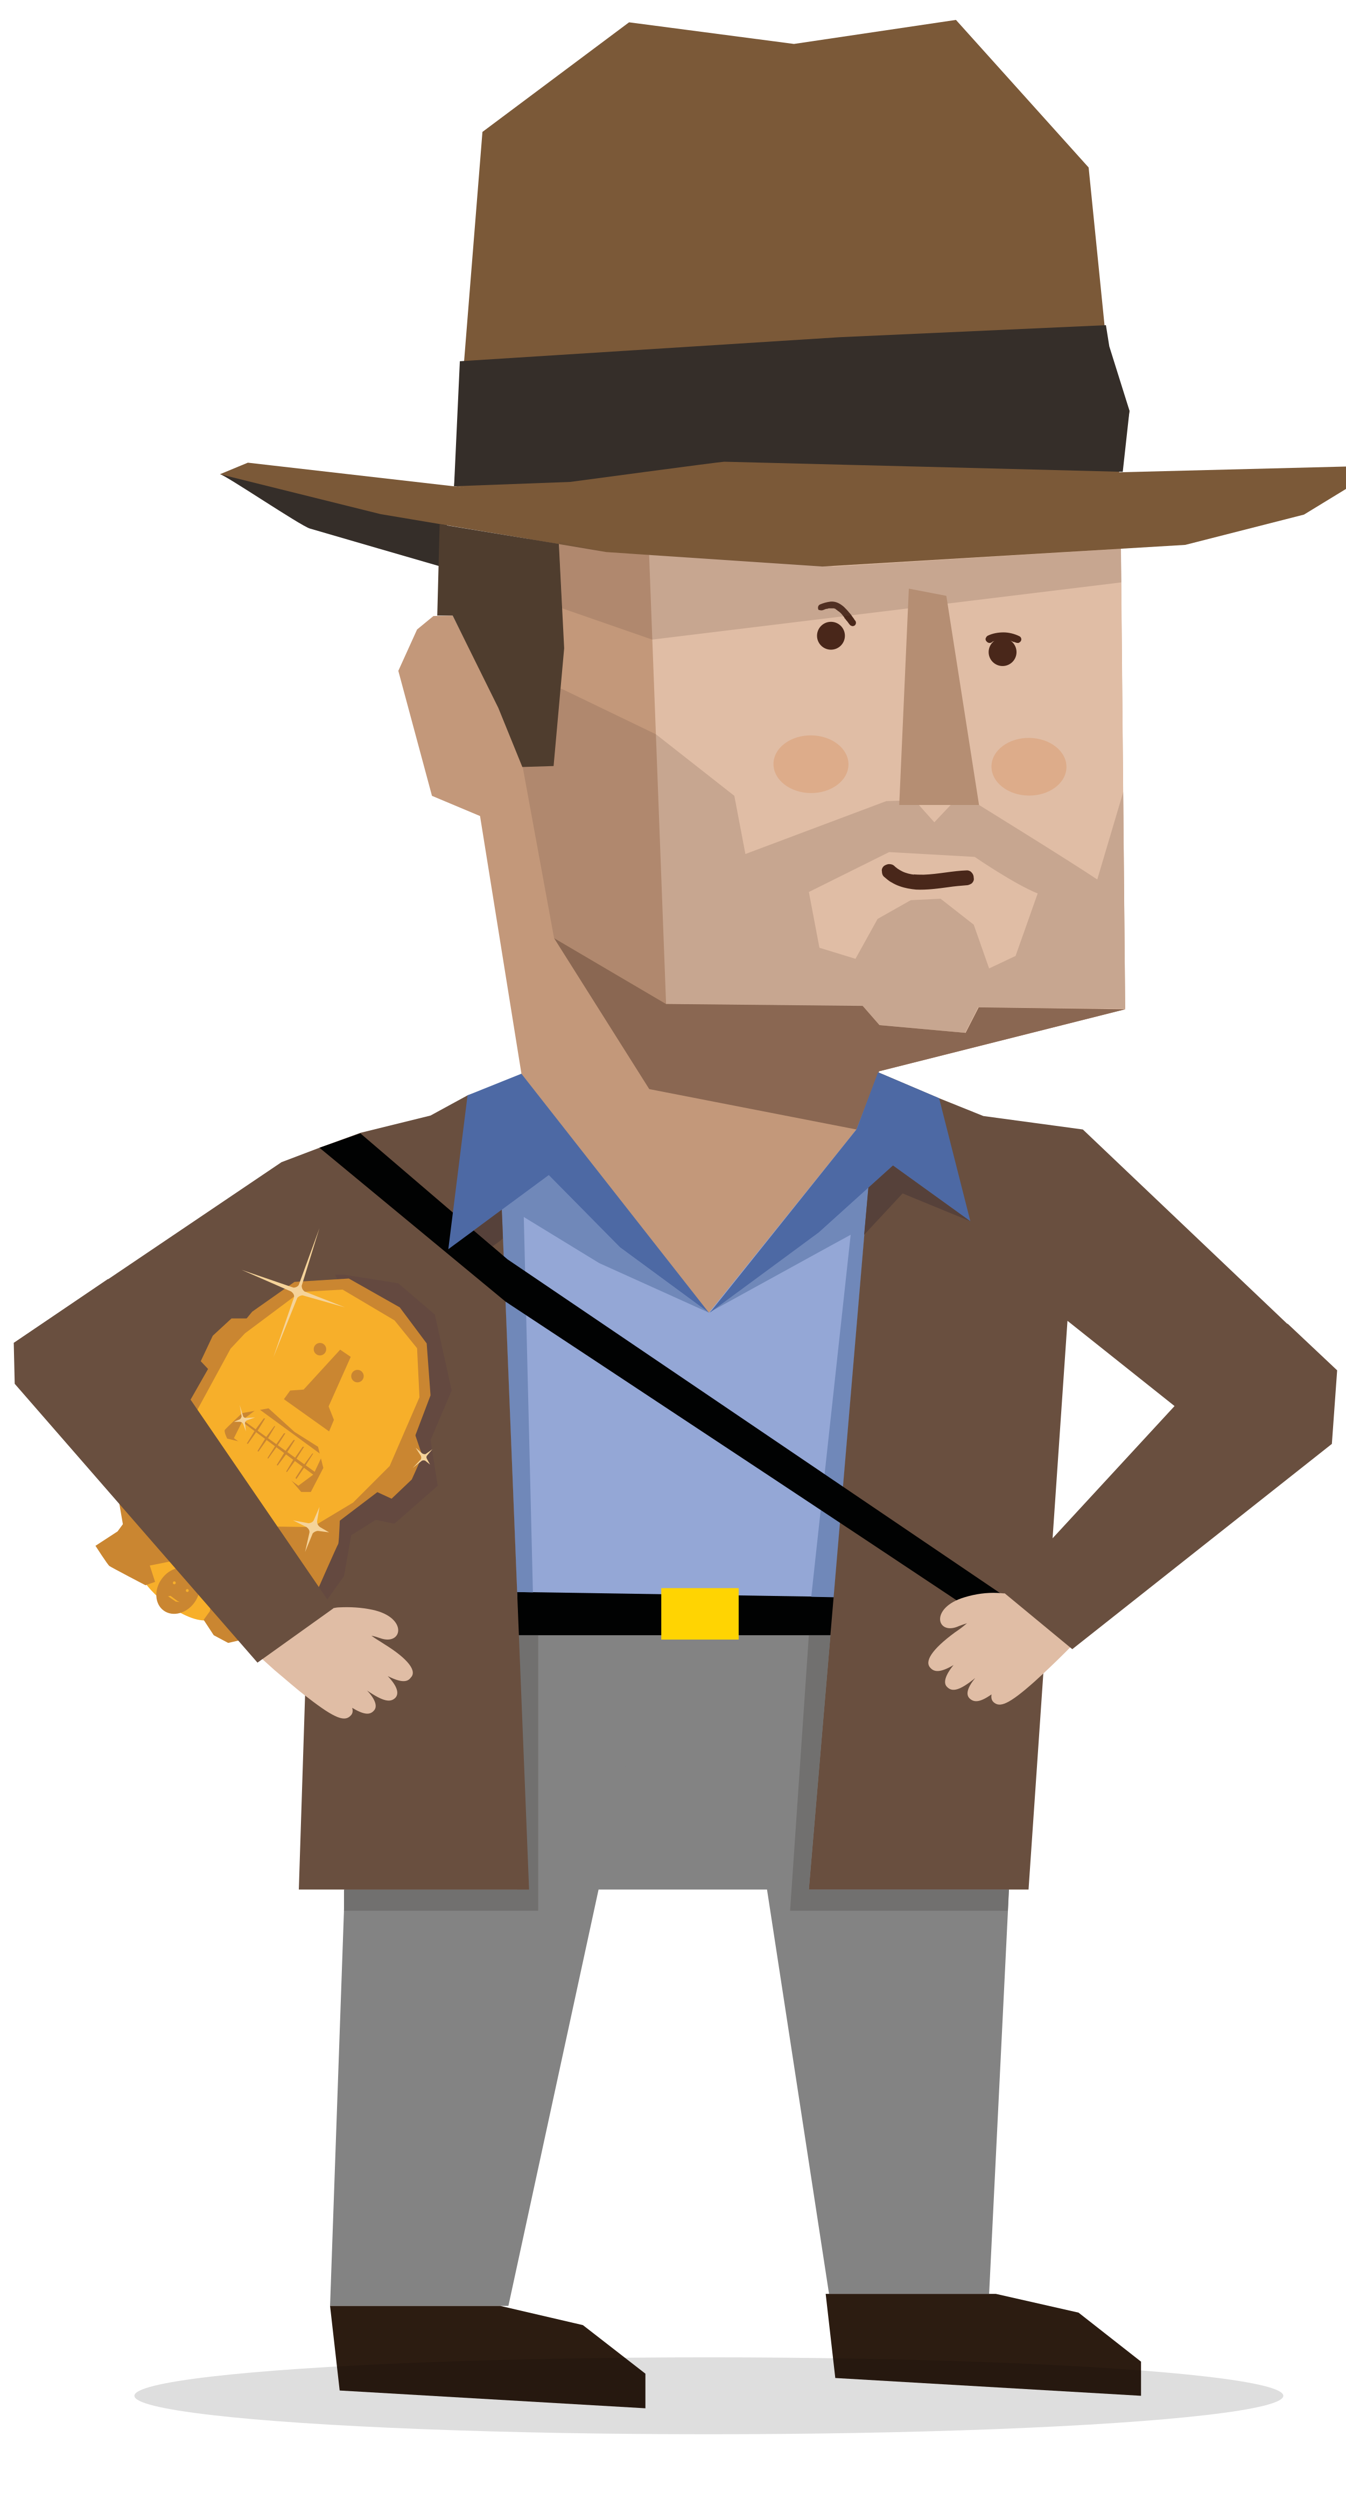 <svg width="28" height="52" xmlns="http://www.w3.org/2000/svg" xml:space="preserve" version="1.1">

 <g>
  <title>Layer 1</title>
  <g id="svg_91">
   <g id="svg_1">
    <polygon id="svg_2" fill="#94A7D6" points="18.706,36.494 8.286,36.494 10.336,22.574 11.006,22.264 18.266,22.304 " class="st0"/>
    <polygon id="svg_3" fill="#838383" points="20.096,39.304 7.306,39.304 7.736,33.484 18.186,33.674 " class="st1"/>
    <polygon id="svg_4" fill="#838383" points="10.576,47.964 6.866,47.964 7.326,34.894 13.216,35.774 " class="st1"/>
    <polygon id="svg_5" fill="#838383" points="20.576,47.714 17.246,47.714 15.336,35.264 21.166,35.704 " class="st1"/>
    <path id="svg_6" fill="#352E29" d="m4.576,9.864c0.12,0.02 1.67,1.07 1.87,1.13c0.2,0.06 2.72,0.79 2.72,0.79l0.16,-1.05l-2.1,-0.47l-2.65,-0.4z" class="st2"/>
    <polygon id="svg_7" fill="#C3987A" points="13.126,7.314 20.116,9.054 22.606,8.084 23.316,11.414 23.406,20.994 18.286,22.284 17.816,23.494 14.746,27.304 11.006,23.324 9.986,16.974 8.986,16.554 8.286,13.954 8.676,13.094 9.016,12.814 9.416,12.804 10.366,14.674 11.626,14.474 10.616,9.344 " class="st3"/>
    <polygon id="svg_8" fill="#E0BDA5" points="13.346,7.384 13.856,20.884 23.406,20.994 23.316,11.064 22.836,8.114 20.246,9.064 " class="st4"/>
    <polygon id="svg_9" fill="#8A6752" points="23.406,20.994 20.356,20.954 20.086,21.484 18.296,21.324 17.946,20.924 13.856,20.884 11.526,19.514 13.506,22.654 17.816,23.494 18.286,22.284 " class="st5"/>
    <circle id="svg_10" fill="#49271A" r="0.29" cy="13.224" cx="17.286" class="st6"/>
    <g id="svg_11">
     <g id="svg_12">
      <g id="svg_13">
       <path id="svg_14" fill="#49271A" d="m17.136,12.684c0.01,0 0.02,-0.01 0.02,-0.01c0.01,0 -0.02,0.01 0,0c0,0 0.01,0 0.01,0c0.01,-0.01 0.03,-0.01 0.04,-0.01c0.01,0 0.02,-0.01 0.04,-0.01c0.01,0 0.01,0 0.02,0c0,0 0.01,0 0.01,0c0.01,0 -0.02,0 -0.01,0c0.02,0 0.04,0 0.07,0c0.01,0 -0.02,0 -0.01,0c0,0 0.01,0 0.01,0c0,0 0.01,0 0.01,0c0.01,0 0.02,0.01 0.03,0.01c0.02,0.01 -0.02,-0.01 0,0c0,0 0.01,0 0.01,0.01c0.01,0.01 0.02,0.01 0.03,0.02c0,0 0.01,0.01 0.01,0.01c0.02,0.01 -0.01,-0.01 0,0c0.01,0.01 0.02,0.01 0.03,0.02c0.04,0.03 0.07,0.07 0.1,0.11c0.01,0.01 0.01,0.01 0.01,0.02c0,0 0,0.01 0.01,0.01c0.01,0.01 -0.01,-0.02 0,0c0.01,0.01 0.02,0.03 0.03,0.04c0.03,0.03 0.05,0.07 0.08,0.1c0.01,0.01 0.04,0.02 0.05,0.02c0.02,0 0.04,-0.01 0.05,-0.02c0.01,-0.01 0.02,-0.03 0.02,-0.05c0,-0.02 -0.01,-0.04 -0.02,-0.05c0.01,0.02 0,0 0,0c0,0 -0.01,-0.01 -0.01,-0.01c0,-0.01 -0.01,-0.01 -0.01,-0.02c-0.01,-0.01 -0.02,-0.03 -0.03,-0.04c-0.02,-0.03 -0.04,-0.06 -0.07,-0.09c-0.03,-0.04 -0.07,-0.08 -0.11,-0.12c-0.08,-0.07 -0.17,-0.12 -0.28,-0.11c-0.08,0.01 -0.15,0.03 -0.22,0.06c-0.04,0.02 -0.05,0.07 -0.03,0.11c0.03,0.01 0.07,0.02 0.11,0l0,0z" class="st6"/>
      </g>
     </g>
    </g>
    <circle id="svg_15" fill="#49271A" r="0.29" cy="13.564" cx="20.856" class="st6"/>
    <g id="svg_16">
     <g id="svg_17">
      <path id="svg_18" fill="#49271A" d="m21.206,13.234c-0.1,-0.05 -0.22,-0.08 -0.33,-0.08c-0.11,0 -0.23,0.02 -0.33,0.07c-0.02,0.01 -0.03,0.03 -0.04,0.05c-0.01,0.02 0,0.05 0.01,0.06c0.03,0.04 0.07,0.05 0.11,0.03c0,0 0.01,0 0.01,-0.01c0.01,0 -0.02,0.01 0,0c0.01,0 0.01,-0.01 0.02,-0.01c0.02,-0.01 0.03,-0.01 0.05,-0.01c0.03,-0.01 0.06,-0.02 0.09,-0.02c-0.01,0 -0.01,0 -0.02,0c0.06,-0.01 0.12,-0.01 0.18,0c-0.01,0 -0.01,0 -0.02,0c0.04,0 0.07,0.01 0.1,0.02c0.02,0.01 0.03,0.01 0.05,0.02c0,0 0.01,0 0.01,0c0,0 0,0 0.01,0c0,0 -0.01,0 -0.01,0c0.01,0 0.02,0.01 0.03,0.01c0.02,0.01 0.04,0.01 0.06,0.01c0.02,-0.01 0.04,-0.02 0.05,-0.04c0.02,-0.03 0.01,-0.08 -0.03,-0.1l0,0z" class="st6"/>
     </g>
    </g>
    <ellipse id="svg_19" fill="#DDAC8A" ry="0.78" rx="0.6" cy="26.924" cx="77.737" class="st7" transform="matrix(0.011, -1, 1, 0.011, -10.909, 93.337)"/>
    <ellipse id="svg_20" fill="#DDAC8A" ry="0.78" rx="0.6" cy="26.974" cx="82.267" class="st7" transform="matrix(0.011, -1, 1, 0.011, -6.474, 97.919)"/>
    <polygon id="svg_21" fill="#E0BDA5" points="17.886,20.854 18.296,21.324 20.086,21.484 20.456,20.764 " class="st4"/>
    <path id="svg_22" enable-background="new" fill="#694F3F" opacity="0.21" d="m23.366,16.474c0,0 -0.57,1.92 -0.54,1.82c-0.63,-0.42 -2.46,-1.55 -2.46,-1.55l-0.59,0l-0.34,0.36l-0.41,-0.46l-0.59,0.02l-2.93,1.1l-0.23,-1.21l-1.63,-1.28l-1.97,-0.95l-1.03,0.39l0.88,4.8l2.33,1.37l4.09,0.05l0.35,0.4l1.78,0.15l0.27,-0.53l3.06,0.03l-0.04,-4.51zm-2.79,3.67l-0.32,-0.91l-0.69,-0.54l-0.62,0.03l-0.69,0.39l-0.46,0.83l-0.75,-0.23l-0.22,-1.16l1.67,-0.83l1.78,0.1c0,0 0.83,0.57 1.31,0.76c-0.02,0.06 -0.46,1.3 -0.46,1.3l-0.55,0.26z" class="st8"/>
    <g id="svg_23">
     <g id="svg_24">
      <g id="svg_25">
       <path id="svg_26" fill="#49271A" d="m20.116,18.104c-0.3,0.01 -0.6,0.08 -0.9,0.09c-0.08,0 -0.16,0 -0.24,-0.01c0.01,0 0.03,0 0.04,0.01c-0.08,-0.01 -0.17,-0.03 -0.25,-0.07c0.01,0.01 0.02,0.01 0.04,0.02c-0.06,-0.03 -0.12,-0.06 -0.18,-0.11c0.01,0.01 0.02,0.02 0.03,0.02c-0.02,-0.01 -0.04,-0.03 -0.05,-0.04c-0.03,-0.03 -0.07,-0.04 -0.11,-0.04c-0.04,0 -0.08,0.02 -0.11,0.04c-0.03,0.03 -0.05,0.07 -0.04,0.11c0,0.04 0.01,0.08 0.04,0.11c0.05,0.04 0.1,0.09 0.16,0.12c0.05,0.03 0.11,0.06 0.17,0.08c0.11,0.04 0.23,0.06 0.34,0.07c0.22,0.01 0.45,-0.02 0.67,-0.05c0.13,-0.02 0.26,-0.03 0.38,-0.04c0.04,0 0.08,-0.02 0.11,-0.04c0.03,-0.03 0.05,-0.07 0.04,-0.11c0,-0.04 -0.01,-0.08 -0.04,-0.11c-0.02,-0.03 -0.06,-0.05 -0.1,-0.05l0,0z" class="st6"/>
      </g>
     </g>
    </g>
    <polygon id="svg_27" fill="#7B5938" points="4.576,9.864 7.916,10.694 12.616,11.484 17.106,11.784 24.656,11.334 27.126,10.704 28.796,9.684 9.866,10.164 5.156,9.624 " class="st9"/>
    <polygon id="svg_28" fill="#7B5938" points="13.086,0.464 10.036,2.744 9.446,10.114 13.166,10.694 23.146,10.614 23.496,8.554 23.006,7.054 22.646,3.484 19.886,0.414 16.516,0.914 " class="st9"/>
    <path id="svg_29" fill="#352E29" d="m9.566,7.514l-0.12,2.6l2.42,-0.09c0,0 3.12,-0.42 3.2,-0.42c0.08,0 8.29,0.21 8.29,0.21l0.14,-1.27l-0.42,-1.34l-0.07,-0.44l-5.54,0.25l-7.9,0.5z" class="st2"/>
    <polygon id="svg_30" fill="#4F3D2E" points="9.096,12.804 9.146,10.904 11.626,11.314 11.736,13.484 11.516,15.934 10.866,15.954 10.366,14.724 9.416,12.804 " class="st10"/>
    <polygon id="svg_31" enable-background="new" fill="#694F3F" opacity="0.21" points="11.656,11.874 11.696,12.654 13.566,13.304 23.326,12.114 23.316,11.414 17.346,11.784 12.616,11.484 11.626,11.264 " class="st8"/>
    <polygon id="svg_32" fill="#B58E73" points="18.906,12.244 18.706,16.744 20.366,16.744 19.686,12.394 " class="st11"/>
    <polygon id="svg_33" fill="#010202" points="10.776,34.014 17.806,34.014 17.826,33.224 10.756,33.114 " class="st12"/>
    <polygon id="svg_34" fill="#2C1C11" points="20.716,47.714 22.436,48.104 23.736,49.124 23.736,49.834 17.376,49.464 17.176,47.714 " class="st13"/>
    <polygon id="svg_35" fill="#2C1C11" points="10.406,47.964 12.126,48.364 13.426,49.374 13.426,50.094 7.066,49.724 6.866,47.964 " class="st13"/>
    <rect id="svg_36" fill="#FFD402" height="1.07" width="1.61" class="st14" y="33.034" x="13.756"/>
    <polygon id="svg_37" fill="#7088B9" points="14.746,27.304 17.256,25.924 17.696,25.684 16.876,33.214 17.346,33.224 18.066,24.704 17.036,25.634 " class="st15"/>
    <polygon id="svg_38" fill="#7088B9" points="10.756,33.114 11.086,33.124 10.896,25.314 12.466,26.274 14.746,27.304 12.896,25.944 11.416,24.444 10.436,25.164 " class="st15"/>
    <polygon id="svg_39" fill="#71706F" points="7.156,39.744 11.196,39.744 11.196,34.014 10.776,34.014 10.756,39.304 7.156,39.304 " class="st16"/>
    <polygon id="svg_40" fill="#694F3F" points="16.826,39.304 21.396,39.304 22.206,27.474 25.146,29.814 27.196,27.934 22.526,23.494 20.456,23.214 19.536,22.844 18.266,22.304 " class="st17"/>
    <polygon id="svg_41" fill="#4D69A4" points="14.766,27.304 17.036,25.634 18.576,24.244 20.186,25.404 19.536,22.844 18.266,22.304 17.816,23.494 " class="st18"/>
    <polygon id="svg_42" fill="#71706F" points="16.826,34.014 16.436,39.744 20.966,39.744 20.986,39.304 16.826,39.304 17.276,34.014 " class="st16"/>
    <path id="svg_43" fill="#71706F" d="m16.826,33.214" class="st16"/>
    <path id="svg_44" fill="#71706F" d="m17.496,25.924" class="st16"/>
    <polygon id="svg_45" fill="#56413A" points="17.976,25.684 18.776,24.824 20.186,25.404 18.576,24.244 18.066,24.704 " class="st19"/>
    <polygon id="svg_46" fill="#694F3F" points="11.006,39.304 6.216,39.304 6.426,32.794 5.856,24.174 6.646,23.874 7.496,23.564 8.956,23.204 9.726,22.784 10.336,22.574 " class="st17"/>
    <polygon id="svg_47" fill="#644940" points="4.666,27.674 6.136,26.514 7.156,26.514 8.286,26.694 9.046,27.344 9.396,28.924 8.956,29.954 9.106,30.904 8.206,31.694 7.816,31.614 7.306,31.934 7.156,32.784 6.656,33.484 3.706,29.814 " class="st20"/>
    <polygon id="svg_48" fill="#694F3F" points="7.566,27.764 2.276,30.504 0.286,27.934 5.856,24.174 " class="st17"/>
    <path id="svg_49" fill="#F7AF2A" d="m4.526,33.444c-0.06,0.08 -0.08,0.23 -0.18,0.25c-0.23,0.06 -0.59,-0.12 -0.87,-0.32c-0.22,-0.16 -0.48,-0.42 -0.55,-0.62c-0.05,-0.15 0.07,-0.25 0.15,-0.36c0.18,-0.25 0.65,-0.22 1.05,0.07c0.4,0.3 0.58,0.73 0.4,0.98z" class="st21"/>
    <ellipse id="svg_50" fill="#CA8631" ry="0.42" rx="0.51" cy="27.98" cx="43.454" class="st22" transform="matrix(0.585, -0.811, 0.811, 0.585, -44.408, 51.961)"/>
    <circle id="svg_51" fill="#F7AF2A" r="0.03" cy="32.924" cx="3.626" class="st21"/>
    <circle id="svg_52" fill="#F7AF2A" r="0.03" cy="33.084" cx="3.896" class="st21"/>
    <polygon id="svg_53" fill="#F7AF2A" points="3.496,33.204 3.546,33.194 3.696,33.304 3.736,33.324 3.656,33.314 " class="st21"/>
    <path id="svg_54" fill="#F7AF2A" d="m2.726,31.464c0,0 0.41,-0.68 0.44,-0.72c0.03,-0.04 0.82,-0.65 0.82,-0.65l-1.02,0.5l-0.32,0.45l0.08,0.42z" class="st21"/>
    <polygon id="svg_55" fill="#F7AF2A" points="5.566,33.514 6.006,33.404 6.276,32.794 6.236,31.934 6.026,32.804 " class="st21"/>
    <polygon id="svg_56" fill="#CA8631" points="3.736,29.514 4.466,28.234 5.246,27.284 6.126,26.664 7.256,26.594 8.316,27.194 8.876,27.944 8.956,29.024 8.596,29.974 7.986,30.934 6.946,31.724 3.816,29.874 " class="st22"/>
    <path id="svg_57" fill="#CA8631" d="m4.236,29.244l-1.3,0.7l-0.33,0.46l-0.18,0.55l0.13,0.75l-0.11,0.15l-0.46,0.3c0,0 0.25,0.39 0.29,0.42c0.04,0.03 0.75,0.4 0.75,0.4l0.2,-0.07l-0.11,-0.34l0.7,-0.14l0.36,0.15l0.26,0.4l-0.07,0.54l-0.13,0.18l0.21,0.32l0.3,0.16l0.48,-0.11l0.26,-0.36l0.86,-0.23l0.22,-0.31c0,0 0.44,-1 0.47,-1.05c0.02,-0.05 0.04,-0.68 0.04,-0.68l-0.48,0.22l-0.67,-0.01l-0.86,-0.51l-0.71,-0.72l-0.2,-0.58l0.08,-0.59z" class="st22"/>
    <polygon id="svg_58" fill="#CA8631" points="7.256,30.764 8.146,31.174 8.566,30.774 8.786,30.284 8.606,29.754 8.006,29.724 " class="st22"/>
    <polygon id="svg_59" fill="#CA8631" points="4.846,29.024 4.176,28.314 4.426,27.784 4.816,27.424 5.376,27.424 5.596,27.984 " class="st22"/>
    <polygon id="svg_60" fill="#F7AF2A" points="6.246,26.874 5.096,27.734 4.796,28.054 4.106,29.324 4.156,30.424 4.736,31.104 5.756,31.754 6.496,31.764 7.346,31.254 8.106,30.494 8.726,29.064 8.676,28.044 8.206,27.464 7.126,26.824 " class="st21"/>
    <polygon id="svg_61" fill="#CA8631" points="6.846,29.774 5.906,29.104 6.036,28.924 6.316,28.904 7.076,28.074 7.296,28.224 6.836,29.254 6.946,29.534 " class="st22"/>
    <path id="svg_62" fill="#CA8631" d="m5.016,29.994l-0.29,-0.07c0,0 -0.07,-0.14 -0.05,-0.18c0.02,-0.03 0.36,-0.35 0.36,-0.35l0.55,-0.1l0.54,0.49l0.49,0.31l0.11,0.44l-0.26,0.5l-0.2,0l-0.3,-0.35l-0.95,-0.69z" class="st22"/>
    <polygon id="svg_63" fill="#F7AF2A" points="6.706,30.274 5.366,29.294 5.046,29.534 6.546,30.614 " class="st21"/>
    <polygon id="svg_64" fill="#F7AF2A" points="4.866,29.914 6.206,30.904 6.516,30.674 5.036,29.574 " class="st21"/>
    <circle id="svg_65" fill="#CA8631" r="0.13" cy="28.064" cx="6.656" class="st22"/>
    <circle id="svg_66" fill="#CA8631" r="0.13" cy="28.624" cx="7.436" class="st22"/>
    <path id="svg_67" fill="#E0BDA5" d="m7.986,34.194c-0.09,-0.06 -0.18,-0.11 -0.26,-0.17c0.06,0.01 0.12,0.03 0.18,0.05c0.47,0.17 0.59,-0.43 -0.16,-0.59c-0.24,-0.05 -0.46,-0.06 -0.68,-0.05c-0.05,0 -0.1,0.01 -0.15,0.02c-0.22,-0.17 -0.43,-0.34 -0.63,-0.52l-1.14,1.28c0.06,0.05 0.11,0.11 0.17,0.17c0.13,0.12 0.27,0.24 0.4,0.36c0.23,0.19 0.45,0.39 0.69,0.57c0.58,0.45 0.77,0.5 0.89,0.37c0.04,-0.04 0.05,-0.09 0.03,-0.16c0.25,0.15 0.37,0.15 0.45,0.06c0.08,-0.08 0.04,-0.23 -0.14,-0.42c0.35,0.24 0.49,0.25 0.59,0.15c0.08,-0.09 0.04,-0.24 -0.16,-0.45c0.28,0.14 0.41,0.13 0.48,0.03c0.13,-0.13 -0.04,-0.38 -0.56,-0.7z" class="st4"/>
    <polygon id="svg_68" fill="#694F3F" points="6.936,33.454 5.356,34.584 0.306,28.784 0.286,27.934 2.246,26.604 " class="st17"/>
    <path id="svg_69" fill="#010202" d="m6.646,23.874l3.87,3.2c0,0 11.08,7.31 11,7.31c0.01,-0.28 0.05,-0.73 0.05,-0.73l-11.01,-7.46l-3.06,-2.62l-0.85,0.3z" class="st12"/>
    <polygon id="svg_70" fill="#4D69A4" points="14.746,27.304 12.896,25.944 11.416,24.444 9.326,25.984 9.726,22.784 10.846,22.334 " class="st18"/>
    <path id="svg_71" fill="#56413A" d="m10.246,25.924c0,0 0.16,-0.11 0.21,-0.16c0.01,-0.01 -0.02,-0.6 -0.02,-0.6l-0.58,0.43l0.39,0.33z" class="st19"/>
    <path id="svg_72" fill="#E0BDA5" d="m19.866,33.954c0.09,-0.06 0.17,-0.12 0.25,-0.19c-0.06,0.02 -0.12,0.04 -0.17,0.06c-0.46,0.21 -0.62,-0.38 0.12,-0.6c0.23,-0.07 0.46,-0.1 0.68,-0.09c0.05,0 0.1,0.01 0.15,0.01c0.21,-0.18 0.41,-0.37 0.59,-0.56l1.23,1.2c-0.05,0.06 -0.1,0.12 -0.16,0.18c-0.12,0.13 -0.25,0.26 -0.38,0.39c-0.21,0.21 -0.43,0.42 -0.65,0.62c-0.55,0.49 -0.73,0.55 -0.86,0.43c-0.04,-0.04 -0.05,-0.09 -0.04,-0.16c-0.24,0.17 -0.36,0.17 -0.45,0.09c-0.09,-0.08 -0.06,-0.22 0.11,-0.43c-0.33,0.27 -0.48,0.29 -0.58,0.19c-0.09,-0.08 -0.05,-0.24 0.13,-0.46c-0.27,0.16 -0.4,0.15 -0.48,0.06c-0.13,-0.13 0.02,-0.38 0.51,-0.74z" class="st4"/>
    <polygon id="svg_73" fill="#694F3F" points="20.866,33.114 22.306,34.304 27.706,30.034 27.816,28.504 26.786,27.534 24.436,29.244 " class="st17"/>
    <path id="svg_74" fill="#F5D39A" d="m5.026,26.414l1.08,0.37c0.04,0 0.09,-0.02 0.11,-0.06l0.43,-1.18l-0.37,1.2c0,0.05 0.02,0.09 0.06,0.12l0.84,0.33l-0.88,-0.25c-0.04,0 -0.08,0.02 -0.11,0.05l-0.5,1.24l0.43,-1.25c0.01,-0.05 -0.02,-0.09 -0.06,-0.12l-1.03,-0.45z" class="st23"/>
    <path id="svg_75" fill="#F5D39A" d="m6.096,31.624l0.32,0.06c0.04,0 0.09,-0.02 0.11,-0.06l0.12,-0.28l-0.05,0.3c0,0.05 0.02,0.09 0.06,0.12l0.19,0.11l-0.23,-0.03c-0.04,0 -0.08,0.02 -0.11,0.05l-0.16,0.39l0.09,-0.4c0.01,-0.05 -0.02,-0.09 -0.06,-0.12l-0.28,-0.14z" class="st23"/>
    <path id="svg_76" fill="#F5D39A" d="m5.306,29.484l-0.17,0.06c-0.02,0.01 -0.04,0.03 -0.04,0.06l0.02,0.17l-0.06,-0.16c-0.01,-0.02 -0.04,-0.04 -0.07,-0.04l-0.12,0l0.12,-0.05c0.02,-0.01 0.03,-0.03 0.04,-0.06l-0.04,-0.24l0.07,0.23c0.01,0.03 0.04,0.04 0.06,0.04l0.19,-0.01z" class="st23"/>
    <path id="svg_77" fill="#F5D39A" d="m8.646,30.114l0.14,0.12c0.02,0.01 0.05,0.02 0.07,0.01l0.14,-0.1l-0.11,0.13c-0.02,0.02 -0.02,0.05 0,0.08l0.06,0.11l-0.1,-0.08c-0.02,-0.01 -0.05,-0.01 -0.07,0l-0.19,0.15l0.16,-0.17c0.02,-0.02 0.02,-0.05 0.01,-0.08l-0.11,-0.17z" class="st23"/>
    <polygon id="svg_78" fill="#CA8631" points="5.516,29.504 5.486,29.504 5.316,29.734 5.356,29.764 " class="st22"/>
    <polygon id="svg_79" fill="#CA8631" points="5.726,29.664 5.706,29.664 5.536,29.894 5.576,29.914 " class="st22"/>
    <polygon id="svg_80" fill="#CA8631" points="5.936,29.814 5.906,29.814 5.746,30.044 5.776,30.064 " class="st22"/>
    <polygon id="svg_81" fill="#CA8631" points="6.136,29.954 6.106,29.954 5.936,30.184 5.976,30.204 " class="st22"/>
    <polygon id="svg_82" fill="#CA8631" points="6.326,30.094 6.296,30.094 6.136,30.324 6.166,30.344 " class="st22"/>
    <polygon id="svg_83" fill="#CA8631" points="6.516,30.234 6.496,30.234 6.326,30.464 6.356,30.484 " class="st22"/>
    <polygon id="svg_84" fill="#CA8631" points="5.326,29.794 5.296,29.764 5.136,30.024 5.156,30.034 " class="st22"/>
    <polygon id="svg_85" fill="#CA8631" points="5.546,29.954 5.516,29.924 5.356,30.184 5.376,30.194 " class="st22"/>
    <polygon id="svg_86" fill="#CA8631" points="5.756,30.094 5.726,30.074 5.566,30.324 5.576,30.344 " class="st22"/>
    <polygon id="svg_87" fill="#CA8631" points="5.956,30.244 5.916,30.214 5.756,30.474 5.776,30.484 " class="st22"/>
    <polygon id="svg_88" fill="#CA8631" points="6.146,30.374 6.106,30.354 5.956,30.604 5.966,30.624 " class="st22"/>
    <polygon id="svg_89" fill="#CA8631" points="6.336,30.514 6.306,30.494 6.146,30.744 6.166,30.764 " class="st22"/>
   </g>
   <ellipse id="svg_90" enable-background="new" fill="#010202" opacity="0.13" ry="0.8" rx="11.95" cy="49.834" cx="14.746" class="st24"/>
  </g>
 </g>
</svg>